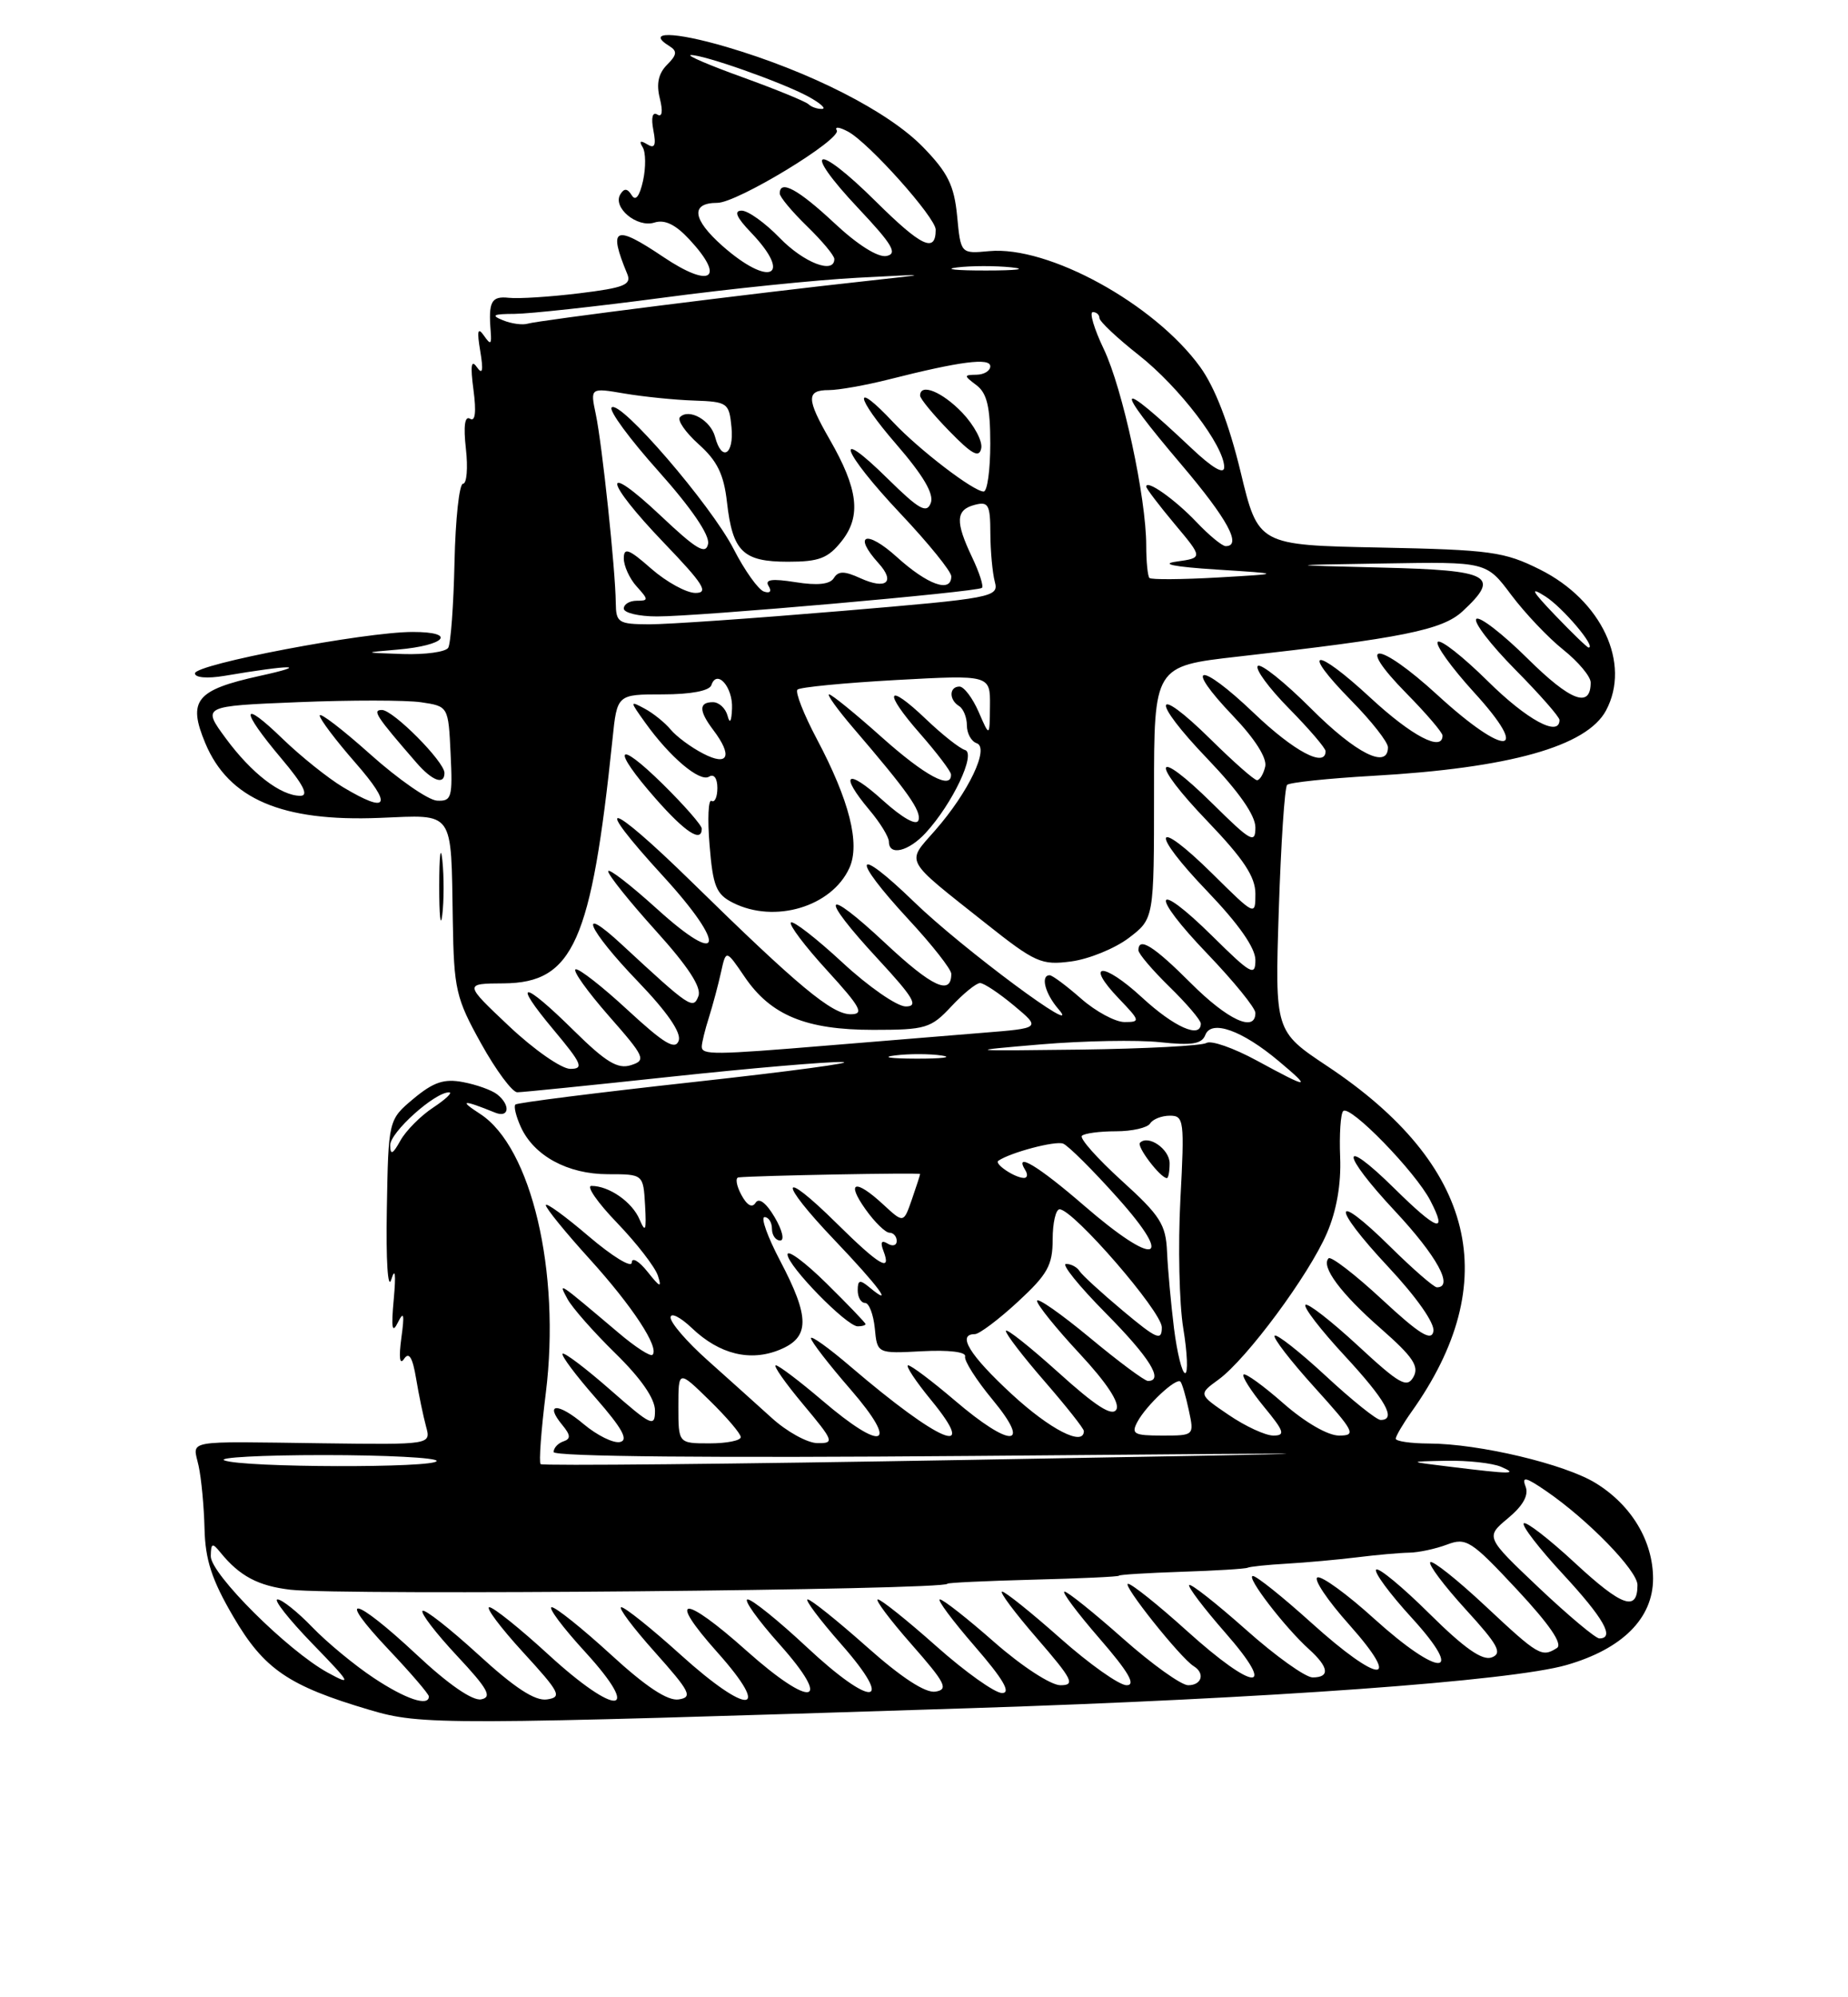 <?xml version="1.0" encoding="UTF-8" standalone="no"?>
<!DOCTYPE svg PUBLIC "-//W3C//DTD SVG 1.1//EN" "http://www.w3.org/Graphics/SVG/1.1/DTD/svg11.dtd" >
<svg xmlns="http://www.w3.org/2000/svg" xmlns:xlink="http://www.w3.org/1999/xlink" version="1.1" viewBox="0 0 237 256">
 <g >
 <path fill="currentColor"
d=" M 124.50 218.94 C 162.74 217.71 193.75 215.46 200.90 213.41 C 208.07 211.35 212.00 207.42 212.00 202.33 C 211.99 197.52 209.24 192.93 204.67 190.11 C 200.72 187.66 189.70 185.04 183.25 185.02 C 180.91 185.01 179.00 184.73 179.00 184.40 C 179.00 184.08 179.90 182.54 181.00 180.99 C 192.91 164.27 189.28 149.31 170.22 136.65 C 163.50 132.18 163.50 132.18 164.00 116.67 C 164.28 108.14 164.75 100.91 165.07 100.60 C 165.38 100.29 170.33 99.77 176.07 99.44 C 193.59 98.45 203.50 95.67 205.97 91.06 C 209.19 85.03 205.41 76.95 197.50 73.00 C 192.92 70.71 191.19 70.47 176.93 70.18 C 161.36 69.87 161.36 69.87 159.10 60.47 C 157.61 54.31 155.82 49.67 153.92 47.04 C 148.05 38.94 134.43 31.47 126.85 32.19 C 123.21 32.53 123.21 32.53 122.75 27.70 C 122.37 23.77 121.56 22.13 118.39 18.87 C 113.95 14.29 103.87 9.16 93.15 6.01 C 86.40 4.03 82.73 3.98 85.85 5.91 C 86.88 6.55 86.82 7.04 85.54 8.31 C 84.44 9.42 84.15 10.75 84.62 12.61 C 85.04 14.31 84.92 15.07 84.29 14.68 C 83.68 14.30 83.48 15.08 83.79 16.68 C 84.17 18.65 83.97 19.10 82.99 18.49 C 82.12 17.96 81.93 18.08 82.42 18.87 C 82.82 19.52 82.84 21.45 82.47 23.16 C 82.02 25.17 81.51 25.83 81.02 25.03 C 80.47 24.14 80.05 24.10 79.56 24.90 C 78.52 26.59 81.69 29.23 83.92 28.53 C 85.25 28.10 86.64 28.78 88.42 30.70 C 93.10 35.74 91.16 37.03 85.06 32.93 C 78.81 28.73 77.96 29.13 80.45 35.13 C 81.01 36.50 80.04 36.89 74.31 37.59 C 70.56 38.05 66.49 38.31 65.25 38.17 C 63.01 37.93 62.62 38.65 62.93 42.50 C 63.06 44.17 62.92 44.25 62.05 43.00 C 61.27 41.89 61.15 42.40 61.59 45.00 C 62.01 47.53 61.89 48.10 61.15 47.05 C 60.43 46.02 60.31 46.86 60.72 49.96 C 61.10 52.81 60.95 54.09 60.28 53.67 C 59.61 53.26 59.42 54.59 59.75 57.52 C 60.03 59.98 59.86 62.00 59.38 62.00 C 58.90 62.00 58.41 66.52 58.29 72.03 C 58.17 77.55 57.81 82.50 57.48 83.03 C 57.15 83.56 54.55 83.92 51.69 83.83 C 46.50 83.65 46.50 83.65 51.00 83.26 C 57.16 82.73 58.65 81.00 52.95 81.00 C 46.80 80.99 25.00 85.13 25.00 86.31 C 25.00 86.86 26.59 86.99 28.75 86.63 C 37.42 85.16 39.98 85.17 33.28 86.64 C 25.12 88.44 24.04 89.78 26.33 95.26 C 29.33 102.42 36.16 105.34 48.71 104.83 C 58.37 104.44 57.83 103.68 58.07 118.00 C 58.21 126.83 58.47 127.94 61.70 133.75 C 63.61 137.19 65.70 140.00 66.34 140.00 C 66.98 140.00 75.83 139.10 86.00 138.01 C 96.17 136.92 106.08 136.07 108.00 136.12 C 109.92 136.17 101.38 137.32 89.01 138.68 C 76.64 140.04 66.33 141.34 66.10 141.57 C 65.86 141.80 66.18 143.09 66.79 144.44 C 68.48 148.15 72.81 150.50 77.96 150.50 C 82.50 150.50 82.50 150.50 82.73 154.50 C 82.91 157.73 82.78 158.08 82.03 156.32 C 81.09 154.07 78.12 152.00 75.85 152.00 C 75.15 152.00 76.63 154.14 79.15 156.75 C 81.66 159.36 84.01 162.40 84.37 163.50 C 84.90 165.12 84.65 165.03 83.04 163.00 C 81.94 161.62 81.03 161.10 81.02 161.83 C 81.01 162.56 78.53 161.04 75.50 158.46 C 72.47 155.87 70.00 154.08 70.00 154.47 C 70.00 154.86 72.52 157.96 75.59 161.34 C 81.10 167.41 84.60 172.74 83.68 173.65 C 83.42 173.91 81.48 172.66 79.36 170.86 C 71.41 164.15 71.58 164.25 72.78 166.50 C 73.37 167.60 76.13 170.73 78.92 173.46 C 82.20 176.67 84.00 179.26 84.00 180.80 C 84.00 182.98 83.55 182.77 78.27 178.14 C 75.12 175.38 72.37 173.30 72.15 173.51 C 71.94 173.73 73.85 176.29 76.41 179.20 C 79.80 183.08 80.64 184.59 79.51 184.83 C 78.66 185.01 76.57 183.97 74.86 182.54 C 71.55 179.75 69.78 179.82 72.11 182.64 C 73.19 183.95 73.22 184.42 72.25 184.75 C 71.56 184.98 71.00 185.59 71.00 186.11 C 71.00 186.70 91.40 186.88 124.75 186.61 C 178.50 186.16 178.50 186.16 124.12 187.12 C 94.22 187.65 69.56 187.89 69.33 187.66 C 69.10 187.43 69.40 183.32 70.00 178.53 C 71.92 163.04 68.15 147.02 61.57 142.77 C 58.78 140.97 59.34 140.92 63.50 142.61 C 65.31 143.34 65.50 141.64 63.75 140.26 C 63.06 139.72 61.10 139.02 59.40 138.70 C 56.96 138.23 55.60 138.69 53.05 140.81 C 49.81 143.52 49.81 143.52 49.61 155.01 C 49.49 161.58 49.74 165.43 50.18 164.00 C 50.68 162.39 50.79 163.28 50.50 166.50 C 50.15 170.25 50.29 171.00 51.03 169.50 C 51.79 167.97 51.89 168.44 51.47 171.50 C 51.13 174.02 51.26 175.01 51.82 174.17 C 52.45 173.23 52.91 173.97 53.36 176.67 C 53.71 178.78 54.29 181.55 54.64 182.84 C 55.28 185.17 55.28 185.17 41.39 184.99 C 23.29 184.75 24.73 184.49 25.47 187.88 C 25.82 189.47 26.16 193.09 26.23 195.93 C 26.32 199.92 27.16 202.50 29.92 207.21 C 33.86 213.95 37.00 216.09 47.43 219.17 C 54.05 221.13 56.56 221.12 124.50 218.94 Z  M 56.73 110.27 C 56.51 108.20 56.33 109.65 56.33 113.50 C 56.32 117.35 56.50 119.05 56.72 117.27 C 56.94 115.50 56.95 112.35 56.73 110.27 Z  M 47.92 215.06 C 45.49 213.45 41.95 210.53 40.05 208.56 C 38.16 206.60 36.15 205.00 35.59 205.00 C 35.03 205.00 37.03 207.54 40.03 210.64 C 45.04 215.80 45.21 216.12 42.04 214.39 C 36.93 211.60 26.99 201.72 27.03 199.45 C 27.06 197.76 27.23 197.70 28.28 199.00 C 30.73 202.01 33.12 203.28 37.26 203.76 C 43.72 204.51 121.50 203.80 121.50 202.99 C 121.50 202.86 126.45 202.63 132.50 202.47 C 138.55 202.32 143.50 202.09 143.50 201.96 C 143.50 201.83 147.10 201.61 151.50 201.46 C 155.90 201.32 159.72 201.08 160.00 200.94 C 160.28 200.80 162.53 200.56 165.00 200.42 C 167.47 200.28 171.53 199.91 174.00 199.61 C 176.47 199.30 179.50 199.03 180.72 199.01 C 181.94 198.99 184.13 198.52 185.58 197.97 C 188.03 197.04 188.68 197.45 194.53 203.72 C 198.72 208.21 200.45 210.73 199.67 211.23 C 197.72 212.46 197.31 212.22 190.51 205.86 C 186.90 202.48 183.71 199.95 183.43 200.23 C 183.15 200.52 185.19 203.23 187.96 206.27 C 192.14 210.84 192.71 211.90 191.32 212.43 C 190.12 212.89 187.83 211.29 183.34 206.85 C 179.88 203.42 176.80 200.87 176.49 201.18 C 176.17 201.49 178.23 204.28 181.06 207.37 C 188.08 215.06 184.64 215.08 176.17 207.42 C 172.78 204.35 169.54 201.99 168.97 202.18 C 168.40 202.37 170.23 205.11 173.05 208.26 C 179.98 216.05 176.91 215.88 168.18 208.00 C 164.52 204.70 161.15 202.00 160.68 202.00 C 159.71 202.00 164.74 208.56 167.89 211.40 C 170.43 213.70 170.59 215.00 168.34 215.00 C 167.42 215.00 163.57 212.25 159.79 208.88 C 156.00 205.52 152.73 202.94 152.51 203.16 C 152.30 203.37 154.38 206.12 157.14 209.27 C 163.96 217.05 160.91 216.88 152.18 209.00 C 148.52 205.70 145.14 203.00 144.67 203.00 C 143.81 203.00 151.39 212.51 153.09 213.56 C 154.57 214.47 154.13 216.00 152.38 216.00 C 151.49 216.00 147.72 213.30 144.00 210.00 C 140.28 206.70 136.91 204.00 136.52 204.00 C 136.12 204.00 138.14 206.70 141.00 210.00 C 144.74 214.31 145.72 216.00 144.48 216.00 C 143.54 216.00 139.72 213.30 136.00 210.00 C 132.28 206.70 128.91 204.00 128.52 204.00 C 128.12 204.00 130.14 206.70 133.00 210.00 C 137.56 215.27 137.93 216.00 136.00 216.00 C 134.77 216.00 131.07 213.59 127.54 210.50 C 124.10 207.47 120.95 205.00 120.54 205.00 C 120.13 205.00 122.14 207.70 125.00 211.00 C 128.67 215.23 129.70 217.00 128.51 217.00 C 127.59 217.00 123.79 214.30 120.08 211.00 C 116.37 207.70 112.99 205.00 112.58 205.00 C 112.17 205.00 114.11 207.59 116.89 210.75 C 121.26 215.72 121.68 216.54 119.97 216.82 C 118.68 217.03 115.60 215.02 111.16 211.07 C 107.40 207.73 103.99 205.00 103.58 205.00 C 103.17 205.00 105.11 207.59 107.89 210.75 C 114.93 218.75 111.87 218.98 103.43 211.08 C 99.85 207.74 96.46 205.00 95.88 205.00 C 95.31 205.00 97.15 207.59 99.97 210.75 C 106.91 218.52 104.13 219.06 95.74 211.58 C 87.61 204.32 85.43 204.42 91.97 211.75 C 99.13 219.76 96.01 219.98 87.26 212.07 C 83.56 208.73 80.15 206.00 79.68 206.00 C 79.22 206.00 81.15 208.59 83.98 211.75 C 88.52 216.84 88.87 217.54 87.04 217.82 C 85.63 218.04 82.84 216.20 78.34 212.07 C 74.69 208.73 71.28 206.00 70.76 206.00 C 70.23 206.00 72.16 208.59 75.06 211.75 C 82.49 219.88 79.12 220.12 70.34 212.08 C 66.69 208.73 63.28 206.00 62.76 206.00 C 62.23 206.00 64.17 208.59 67.06 211.75 C 71.83 216.95 72.12 217.53 70.15 217.82 C 68.61 218.05 65.99 216.33 61.33 212.06 C 57.67 208.72 54.46 206.20 54.19 206.47 C 53.92 206.75 55.90 209.33 58.60 212.22 C 62.57 216.46 63.16 217.53 61.71 217.81 C 60.60 218.03 57.46 215.86 53.43 212.08 C 45.35 204.53 42.90 204.09 49.85 211.44 C 52.68 214.43 55.00 217.13 55.00 217.44 C 55.00 218.78 52.01 217.78 47.92 215.06 Z  M 197.36 203.51 C 190.50 197.01 190.50 197.01 193.39 194.60 C 195.33 192.99 196.08 191.64 195.65 190.53 C 195.14 189.20 195.66 189.31 198.26 191.09 C 203.64 194.77 210.00 201.31 210.00 203.15 C 210.00 206.61 208.03 205.92 202.04 200.38 C 198.69 197.27 195.70 194.96 195.42 195.25 C 195.13 195.54 197.39 198.47 200.45 201.77 C 205.68 207.42 207.14 210.00 205.11 210.00 C 204.63 210.00 201.14 207.08 197.36 203.51 Z  M 186.00 188.00 C 180.50 187.33 180.50 187.33 185.50 187.23 C 188.25 187.18 191.40 187.53 192.50 188.00 C 194.75 188.97 193.91 188.97 186.00 188.00 Z  M 28.78 187.18 C 27.83 186.81 33.57 186.50 41.53 186.50 C 49.49 186.50 56.00 186.84 56.00 187.25 C 56.00 188.18 31.15 188.12 28.78 187.18 Z  M 87.00 180.30 C 87.00 175.59 87.00 175.59 91.00 179.50 C 93.20 181.65 95.00 183.76 95.00 184.20 C 95.00 184.64 93.20 185.00 91.00 185.00 C 87.00 185.00 87.00 185.00 87.00 180.30 Z  M 98.95 181.72 C 96.99 179.95 93.28 176.61 90.70 174.31 C 88.11 172.00 86.00 169.56 86.00 168.87 C 86.00 168.19 87.24 168.80 88.75 170.24 C 92.27 173.59 96.23 174.56 100.02 172.99 C 103.87 171.40 103.88 168.87 100.05 161.60 C 98.43 158.52 97.53 156.00 98.05 156.00 C 98.57 156.00 99.00 156.68 99.00 157.50 C 99.00 158.32 99.48 159.00 100.06 159.00 C 100.64 159.00 100.33 157.67 99.35 156.02 C 98.27 154.18 97.33 153.47 96.90 154.16 C 96.46 154.87 95.80 154.50 95.07 153.14 C 94.44 151.96 94.28 150.96 94.71 150.91 C 96.85 150.68 118.00 150.28 118.00 150.48 C 118.00 150.60 117.52 152.07 116.94 153.75 C 115.88 156.79 115.88 156.79 113.29 154.40 C 109.70 151.07 108.44 151.40 111.00 155.00 C 112.17 156.65 113.56 158.00 114.07 158.00 C 114.58 158.00 115.00 158.48 115.00 159.06 C 115.00 159.64 114.47 159.79 113.83 159.39 C 113.04 158.91 112.87 159.22 113.30 160.34 C 114.38 163.16 112.78 162.21 107.31 156.81 C 99.96 149.55 99.72 151.29 107.01 158.93 C 112.67 164.86 114.80 167.74 111.50 165.00 C 110.27 163.98 110.00 164.05 110.00 165.38 C 110.00 166.27 110.42 167.00 110.94 167.00 C 111.45 167.00 112.01 168.46 112.19 170.25 C 112.50 173.50 112.50 173.50 118.27 173.19 C 121.67 173.01 123.93 173.28 123.77 173.86 C 123.62 174.39 125.21 176.89 127.30 179.41 C 132.40 185.57 129.61 185.62 122.45 179.50 C 119.55 177.03 116.86 175.00 116.47 175.00 C 116.08 175.00 117.42 177.03 119.45 179.50 C 125.66 187.08 120.49 184.91 109.08 175.16 C 106.29 172.77 104.00 171.13 104.00 171.52 C 104.00 171.91 106.29 174.88 109.10 178.11 C 115.41 185.40 113.29 186.20 105.45 179.50 C 102.55 177.03 99.87 175.00 99.50 175.00 C 99.12 175.00 100.70 177.25 103.00 180.00 C 106.94 184.71 107.05 185.00 104.84 184.97 C 103.55 184.96 100.90 183.50 98.95 181.72 Z  M 111.00 169.71 C 111.00 169.55 108.75 167.21 106.00 164.50 C 103.25 161.79 101.00 160.12 101.00 160.79 C 101.00 162.24 108.58 170.00 110.00 170.00 C 110.55 170.00 111.00 169.87 111.00 169.71 Z  M 129.75 178.69 C 124.34 173.69 122.68 171.00 125.02 171.00 C 125.58 171.00 128.06 169.14 130.52 166.87 C 134.34 163.35 135.00 162.18 135.00 158.87 C 135.00 156.74 135.40 155.00 135.89 155.00 C 137.63 155.00 149.00 168.11 149.00 170.13 C 149.00 171.92 148.36 171.65 144.00 168.00 C 141.25 165.70 138.75 163.41 138.44 162.91 C 138.13 162.41 137.36 162.00 136.72 162.00 C 136.08 162.00 138.36 164.82 141.78 168.28 C 147.43 173.98 149.31 177.00 147.22 177.00 C 146.79 177.00 143.41 174.49 139.72 171.42 C 136.02 168.36 133.00 166.25 133.00 166.74 C 133.00 167.23 135.45 170.27 138.45 173.49 C 141.94 177.24 143.64 179.82 143.17 180.66 C 142.64 181.60 140.55 180.26 135.72 175.90 C 132.02 172.57 129.00 170.18 129.00 170.59 C 129.00 171.01 131.25 173.93 134.00 177.09 C 136.75 180.26 139.00 183.10 139.00 183.42 C 139.00 185.45 134.67 183.23 129.75 178.69 Z  M 145.87 182.24 C 147.01 180.11 150.86 176.52 151.39 177.09 C 151.60 177.32 152.08 178.96 152.46 180.75 C 153.16 184.00 153.16 184.00 149.04 184.00 C 145.43 184.00 145.04 183.79 145.87 182.24 Z  M 157.57 181.35 C 153.68 178.71 153.68 178.71 156.29 176.81 C 159.89 174.18 167.86 163.43 170.17 158.06 C 171.41 155.20 172.01 151.75 171.87 148.32 C 171.75 145.40 171.93 142.74 172.26 142.41 C 173.12 141.55 181.53 150.19 183.44 153.89 C 185.69 158.23 184.35 157.77 178.81 152.31 C 171.78 145.39 171.89 147.74 178.94 155.27 C 184.27 160.98 186.48 165.00 184.28 165.00 C 183.89 165.00 181.20 162.66 178.31 159.81 C 170.86 152.46 170.64 154.47 178.02 162.36 C 181.67 166.26 184.03 169.62 183.83 170.64 C 183.58 171.96 182.06 171.03 177.22 166.54 C 173.77 163.34 170.69 160.98 170.39 161.28 C 169.36 162.31 171.96 165.81 177.10 170.30 C 181.20 173.90 182.03 175.12 181.27 176.49 C 180.44 177.96 179.50 177.43 174.13 172.46 C 170.72 169.31 167.70 166.96 167.42 167.25 C 167.13 167.54 169.39 170.47 172.45 173.77 C 177.73 179.47 179.14 182.00 177.06 182.00 C 176.54 182.00 173.37 179.46 170.03 176.36 C 166.68 173.26 163.73 170.94 163.47 171.20 C 163.21 171.45 165.52 174.44 168.59 177.83 C 173.73 183.52 173.98 184.00 171.72 184.00 C 170.29 184.00 167.36 182.30 164.60 179.88 C 162.02 177.61 159.72 175.95 159.48 176.18 C 159.25 176.42 160.43 178.27 162.10 180.31 C 164.70 183.46 164.88 184.00 163.30 184.00 C 162.29 184.00 159.71 182.81 157.57 181.35 Z  M 150.56 170.25 C 150.17 167.09 149.77 162.69 149.67 160.47 C 149.52 156.94 148.81 155.82 143.83 151.31 C 140.72 148.48 138.43 145.91 138.75 145.58 C 139.07 145.26 141.03 145.00 143.11 145.00 C 145.18 145.00 147.16 144.55 147.50 144.00 C 147.84 143.45 148.98 143.00 150.04 143.00 C 151.84 143.00 151.92 143.62 151.38 153.75 C 151.07 159.66 151.23 167.09 151.75 170.25 C 152.27 173.41 152.38 176.00 151.99 176.00 C 151.60 176.00 150.96 173.41 150.56 170.25 Z  M 150.00 149.11 C 150.00 147.29 147.27 145.40 146.20 146.47 C 145.73 146.94 148.83 151.00 149.65 151.00 C 149.84 151.00 150.00 150.15 150.00 149.11 Z  M 139.00 154.50 C 133.16 149.45 129.98 147.53 131.50 150.00 C 131.84 150.55 131.75 150.99 131.31 150.98 C 130.14 150.96 127.47 149.17 128.03 148.78 C 129.57 147.72 135.33 146.19 136.34 146.58 C 136.99 146.83 140.13 149.95 143.32 153.52 C 150.78 161.85 148.18 162.45 139.00 154.50 Z  M 50.04 146.80 C 50.00 145.16 55.75 139.99 57.59 140.01 C 58.09 140.01 57.18 140.88 55.57 141.95 C 53.95 143.01 52.06 144.92 51.35 146.19 C 50.37 147.96 50.06 148.10 50.04 146.80 Z  M 161.15 135.92 C 158.20 134.32 155.31 133.31 154.72 133.68 C 154.12 134.04 146.86 134.42 138.57 134.53 C 123.75 134.71 123.66 134.70 133.50 133.86 C 139.00 133.40 145.86 133.27 148.75 133.58 C 152.86 134.02 154.13 133.82 154.58 132.65 C 155.35 130.65 159.30 132.06 164.00 136.01 C 168.30 139.62 167.94 139.61 161.15 135.92 Z  M 65.30 131.54 C 59.50 126.07 59.50 126.07 64.60 126.04 C 73.52 125.97 75.84 120.76 78.55 94.75 C 79.14 89.00 79.14 89.00 84.99 89.00 C 88.58 89.00 90.98 88.55 91.23 87.82 C 91.93 85.71 94.00 88.05 93.88 90.81 C 93.81 92.50 93.60 92.85 93.31 91.75 C 93.06 90.79 92.21 90.00 91.43 90.00 C 89.60 90.00 89.62 91.11 91.47 93.56 C 94.00 96.90 93.41 98.27 90.18 96.59 C 88.62 95.79 86.75 94.40 86.01 93.51 C 85.27 92.62 83.77 91.41 82.68 90.83 C 80.75 89.79 80.75 89.84 82.75 92.63 C 85.91 97.05 89.74 100.28 90.93 99.55 C 91.56 99.15 92.00 99.75 92.00 101.00 C 92.00 102.16 91.66 102.91 91.25 102.65 C 90.84 102.40 90.72 104.95 91.00 108.32 C 91.43 113.61 91.84 114.62 94.00 115.71 C 99.35 118.41 106.67 116.22 108.93 111.25 C 110.34 108.16 108.94 102.62 104.76 94.73 C 103.08 91.56 101.96 88.71 102.27 88.39 C 102.59 88.08 108.28 87.53 114.92 87.16 C 127.00 86.50 127.00 86.50 126.96 90.50 C 126.92 94.50 126.92 94.50 125.51 91.25 C 124.73 89.46 123.62 88.00 123.05 88.00 C 121.72 88.00 121.68 89.69 123.00 90.50 C 123.55 90.84 124.00 91.95 124.00 92.98 C 124.00 94.00 124.56 95.02 125.25 95.26 C 126.94 95.83 124.22 101.54 119.92 106.44 C 116.20 110.68 115.78 109.92 126.38 118.32 C 132.77 123.39 133.55 123.74 137.38 123.23 C 139.64 122.93 142.96 121.58 144.75 120.23 C 148.00 117.76 148.00 117.76 148.00 101.57 C 148.00 85.38 148.00 85.38 158.75 84.16 C 179.87 81.78 184.97 80.75 187.56 78.36 C 192.49 73.79 191.20 73.09 177.25 72.75 C 164.50 72.43 164.50 72.43 177.56 72.22 C 190.63 72.00 190.63 72.00 193.81 76.25 C 195.57 78.59 198.57 81.76 200.50 83.29 C 202.42 84.83 204.00 86.71 204.00 87.48 C 204.00 90.84 201.42 89.86 195.93 84.43 C 192.70 81.23 189.73 78.94 189.33 79.33 C 188.94 79.73 191.18 82.64 194.31 85.81 C 197.44 88.97 200.00 91.88 200.00 92.28 C 200.00 94.53 195.83 92.28 190.81 87.31 C 187.64 84.18 184.76 81.91 184.39 82.27 C 184.03 82.63 186.12 85.53 189.02 88.72 C 196.48 96.87 193.14 97.14 184.36 89.09 C 176.73 82.10 173.55 81.95 180.40 88.90 C 182.93 91.47 185.00 93.89 185.00 94.28 C 185.00 96.41 181.07 94.35 175.77 89.45 C 168.57 82.78 166.67 83.06 173.31 89.81 C 175.89 92.43 178.00 95.12 178.00 95.78 C 178.00 98.64 173.90 96.58 168.16 90.84 C 164.77 87.45 161.68 84.98 161.31 85.36 C 160.93 85.74 162.73 88.19 165.31 90.81 C 167.89 93.43 170.00 95.89 170.00 96.28 C 170.00 98.46 165.96 96.32 160.79 91.38 C 153.78 84.69 151.67 85.00 158.14 91.77 C 160.93 94.68 162.51 97.17 162.26 98.25 C 162.04 99.21 161.56 100.00 161.21 100.00 C 160.85 100.00 158.20 97.66 155.31 94.81 C 147.86 87.46 147.49 89.60 154.88 97.29 C 158.87 101.46 161.00 104.50 161.00 106.05 C 161.00 108.19 160.44 107.88 155.52 103.02 C 147.92 95.52 147.36 97.47 154.88 105.29 C 159.48 110.09 161.00 112.38 161.00 114.55 C 161.00 117.42 160.97 117.41 155.52 112.02 C 147.92 104.52 147.36 106.47 154.88 114.29 C 158.87 118.46 161.00 121.50 161.00 123.05 C 161.00 125.19 160.44 124.88 155.52 120.02 C 147.92 112.52 147.36 114.47 154.88 122.29 C 158.24 125.80 161.00 129.19 161.00 129.83 C 161.00 132.38 157.46 130.75 152.71 126.00 C 147.96 121.25 146.00 120.02 146.00 121.80 C 146.00 122.24 147.80 124.35 150.00 126.50 C 152.20 128.65 154.00 130.76 154.00 131.20 C 154.00 133.17 150.58 131.65 146.46 127.85 C 141.43 123.22 139.04 123.35 143.51 128.01 C 146.23 130.85 146.27 131.00 144.22 131.00 C 143.04 131.00 140.53 129.65 138.65 128.00 C 136.77 126.35 134.96 125.00 134.62 125.00 C 133.41 125.00 134.03 127.37 135.75 129.35 C 139.19 133.29 123.38 121.56 117.25 115.62 C 109.53 108.14 109.00 109.72 116.50 117.83 C 119.53 121.09 122.00 124.24 122.00 124.82 C 122.00 127.65 119.55 126.51 113.56 120.91 C 105.53 113.40 104.94 114.66 112.61 122.94 C 117.19 127.89 117.84 129.00 116.16 129.00 C 115.04 129.00 111.37 126.46 108.03 123.36 C 104.68 120.26 101.71 117.96 101.43 118.24 C 101.15 118.52 103.23 121.28 106.06 124.37 C 110.40 129.12 110.87 130.00 109.10 130.00 C 106.68 130.00 102.37 126.42 88.75 113.08 C 77.93 102.49 75.62 102.02 85.08 112.34 C 93.27 121.29 92.70 124.15 84.25 116.49 C 80.81 113.38 78.00 111.21 78.00 111.68 C 78.00 112.15 80.74 115.57 84.10 119.29 C 88.25 123.88 90.00 126.56 89.57 127.67 C 88.90 129.44 88.48 129.15 79.75 121.07 C 73.85 115.60 75.38 119.12 81.80 125.79 C 85.57 129.71 87.40 132.36 87.04 133.39 C 86.60 134.63 85.16 133.76 80.52 129.48 C 77.25 126.45 74.23 124.10 73.82 124.24 C 73.40 124.38 75.31 127.05 78.05 130.18 C 82.72 135.49 82.90 135.90 80.90 136.53 C 79.22 137.06 77.69 136.13 73.60 132.10 C 67.00 125.58 65.58 125.53 71.00 132.00 C 74.63 136.34 74.92 137.00 73.14 137.00 C 72.01 137.00 68.48 134.54 65.30 131.54 Z  M 118.72 106.75 C 122.16 103.01 125.21 96.56 123.76 96.13 C 123.07 95.93 120.82 94.15 118.77 92.19 C 113.69 87.34 113.18 88.55 118.00 94.04 C 120.15 96.49 121.93 98.84 121.96 99.25 C 122.07 101.29 118.65 99.46 113.09 94.50 C 109.70 91.47 106.66 89.00 106.33 89.00 C 106.01 89.00 107.38 90.91 109.38 93.25 C 116.45 101.49 118.18 103.95 117.79 105.14 C 117.54 105.87 115.73 104.85 113.19 102.56 C 108.58 98.39 107.57 99.14 111.50 103.82 C 112.88 105.45 114.00 107.29 114.00 107.89 C 114.00 109.75 116.53 109.13 118.72 106.75 Z  M 90.00 106.21 C 90.00 105.78 87.75 103.21 85.00 100.50 C 78.98 94.58 78.36 95.85 84.08 102.36 C 87.90 106.70 90.00 108.06 90.00 106.21 Z  M 114.77 135.28 C 116.57 135.05 119.27 135.06 120.77 135.29 C 122.27 135.51 120.80 135.70 117.50 135.69 C 114.20 135.68 112.97 135.50 114.77 135.28 Z  M 90.00 134.15 C 90.00 133.68 90.41 131.99 90.92 130.40 C 91.42 128.80 92.12 126.20 92.47 124.60 C 93.11 121.70 93.11 121.70 95.50 125.21 C 98.85 130.14 103.37 132.00 112.00 132.00 C 118.71 132.00 119.39 131.80 122.00 129.00 C 123.54 127.35 125.20 126.00 125.69 126.00 C 126.18 126.00 128.13 127.30 130.04 128.89 C 133.50 131.78 133.50 131.78 126.00 132.38 C 121.88 132.71 113.02 133.44 106.33 133.99 C 91.52 135.22 90.00 135.23 90.00 134.15 Z  M 44.00 100.90 C 42.08 99.75 38.59 96.96 36.25 94.70 C 30.86 89.48 30.75 90.89 36.06 97.19 C 38.91 100.56 39.64 102.00 38.52 102.00 C 36.00 102.00 32.26 99.12 28.96 94.64 C 25.91 90.50 25.91 90.50 38.21 90.00 C 44.97 89.72 52.08 89.73 54.00 90.01 C 57.50 90.53 57.50 90.53 57.79 96.63 C 58.06 102.24 57.92 102.72 56.04 102.62 C 54.91 102.55 51.07 99.88 47.50 96.69 C 43.92 93.49 41.00 91.25 41.00 91.71 C 41.00 92.16 43.06 94.89 45.58 97.77 C 50.40 103.28 49.84 104.39 44.00 100.90 Z  M 57.00 99.07 C 57.00 97.62 50.42 91.00 48.98 91.00 C 47.71 91.00 48.20 91.76 53.40 97.75 C 55.43 100.09 57.00 100.67 57.00 99.07 Z  M 199.45 78.87 C 196.42 75.71 196.13 75.14 198.18 76.44 C 200.42 77.86 204.77 83.00 203.73 83.00 C 203.55 83.00 201.63 81.14 199.45 78.87 Z  M 78.97 77.25 C 78.93 73.06 77.22 56.94 76.41 53.10 C 75.69 49.69 75.69 49.69 80.09 50.44 C 82.52 50.85 86.53 51.26 89.00 51.34 C 93.31 51.49 93.51 51.64 93.81 54.75 C 94.15 58.28 92.56 59.24 91.71 56.01 C 91.15 53.87 88.37 52.30 87.21 53.46 C 86.82 53.85 87.90 55.41 89.60 56.94 C 91.98 59.06 92.83 60.80 93.23 64.35 C 93.95 70.70 95.27 72.00 101.05 72.00 C 105.07 72.00 106.20 71.56 107.97 69.32 C 110.47 66.13 110.06 62.68 106.40 56.32 C 103.41 51.12 103.39 50.00 106.29 50.00 C 107.55 50.00 111.04 49.38 114.04 48.62 C 123.16 46.31 127.00 45.82 127.00 46.95 C 127.00 47.53 126.21 48.01 125.25 48.03 C 123.58 48.06 123.58 48.13 125.25 49.39 C 126.58 50.40 127.00 52.19 127.00 56.86 C 127.00 60.24 126.62 63.00 126.15 63.00 C 124.86 63.00 117.87 57.65 114.56 54.13 C 109.36 48.58 109.63 50.81 114.91 56.90 C 118.41 60.94 119.81 63.32 119.37 64.47 C 118.84 65.86 117.87 65.31 113.86 61.37 C 106.65 54.26 107.97 57.87 115.50 65.85 C 119.08 69.64 122.00 73.25 122.00 73.87 C 122.00 76.05 118.97 74.97 115.00 71.38 C 111.12 67.87 109.32 68.48 112.66 72.18 C 114.87 74.61 113.66 75.62 110.34 74.11 C 108.28 73.17 107.51 73.17 106.94 74.09 C 106.45 74.90 104.83 75.07 102.03 74.62 C 98.99 74.14 98.05 74.27 98.57 75.11 C 98.99 75.80 98.76 76.09 97.97 75.82 C 97.26 75.59 95.50 73.13 94.08 70.36 C 91.16 64.69 79.50 51.16 78.44 52.23 C 78.06 52.61 80.77 56.29 84.46 60.41 C 88.65 65.10 91.03 68.58 90.81 69.70 C 90.52 71.15 89.33 70.44 84.73 66.10 C 77.07 58.89 77.40 61.50 85.16 69.59 C 90.22 74.86 90.94 76.00 89.19 76.00 C 88.03 76.00 85.48 74.60 83.53 72.90 C 80.65 70.36 80.00 70.12 80.00 71.57 C 80.00 72.54 80.74 74.17 81.65 75.17 C 83.19 76.87 83.19 77.00 81.65 77.00 C 80.74 77.00 80.00 77.45 80.00 78.00 C 80.00 78.55 81.91 79.01 84.25 79.01 C 89.43 79.03 125.33 75.87 125.93 75.35 C 126.17 75.14 125.60 73.39 124.68 71.45 C 122.49 66.86 122.56 65.35 125.00 64.71 C 126.76 64.25 127.00 64.68 127.01 68.34 C 127.02 70.63 127.28 73.43 127.58 74.56 C 128.11 76.54 127.45 76.67 107.82 78.32 C 96.64 79.26 85.59 80.03 83.25 80.02 C 79.29 80.00 79.00 79.81 78.97 77.25 Z  M 123.41 52.90 C 120.83 50.21 118.00 49.06 118.00 50.71 C 118.00 51.10 119.69 53.15 121.75 55.26 C 124.66 58.25 125.58 58.74 125.84 57.46 C 126.03 56.55 124.93 54.50 123.41 52.90 Z  M 147.41 74.08 C 147.19 73.85 147.00 71.99 147.00 69.94 C 147.00 63.79 143.98 49.82 141.56 44.75 C 140.31 42.14 139.68 40.00 140.15 40.00 C 140.62 40.00 141.00 40.35 141.00 40.77 C 141.00 41.19 143.27 43.33 146.05 45.52 C 151.25 49.61 157.00 57.15 157.00 59.88 C 157.00 60.87 155.50 60.00 152.75 57.40 C 143.09 48.28 142.62 49.09 151.50 59.54 C 157.43 66.52 159.32 70.00 157.19 70.00 C 156.74 70.00 155.05 68.61 153.44 66.91 C 150.66 63.99 147.00 61.41 147.00 62.37 C 147.00 62.61 148.64 64.77 150.64 67.16 C 154.28 71.50 154.28 71.50 150.89 71.98 C 148.72 72.28 150.55 72.65 156.00 73.00 C 164.50 73.54 164.50 73.54 156.16 74.02 C 151.58 74.28 147.64 74.31 147.41 74.08 Z  M 64.50 41.05 C 62.92 40.41 63.23 40.24 66.00 40.23 C 67.92 40.22 76.47 39.29 85.00 38.16 C 93.53 37.02 104.78 35.87 110.00 35.60 C 119.50 35.10 119.50 35.10 111.00 36.03 C 96.99 37.55 68.98 41.08 67.70 41.48 C 67.04 41.69 65.60 41.50 64.50 41.05 Z  M 92.65 31.52 C 88.78 28.09 88.53 26.00 92.00 26.00 C 94.55 26.00 108.01 17.82 107.31 16.70 C 107.01 16.20 107.66 16.28 108.76 16.87 C 111.43 18.30 120.00 27.89 120.00 29.44 C 120.00 32.48 118.18 31.62 112.33 25.83 C 104.55 18.12 102.69 18.86 110.09 26.71 C 114.46 31.35 115.15 32.52 113.69 32.81 C 112.60 33.03 109.96 31.37 106.99 28.58 C 102.36 24.26 100.00 22.98 100.00 24.80 C 100.00 25.25 101.58 27.13 103.50 29.00 C 105.42 30.87 107.00 32.75 107.00 33.20 C 107.00 35.19 103.09 33.68 100.00 30.50 C 98.13 28.57 95.94 27.00 95.12 27.00 C 94.08 27.00 94.44 27.85 96.31 29.80 C 101.74 35.47 98.72 36.88 92.65 31.52 Z  M 122.73 34.28 C 124.50 34.06 127.65 34.05 129.73 34.27 C 131.80 34.49 130.35 34.67 126.50 34.67 C 122.65 34.68 120.95 34.50 122.73 34.28 Z  M 103.70 13.37 C 103.35 13.02 99.56 11.47 95.28 9.92 C 91.00 8.38 87.99 7.09 88.59 7.06 C 90.17 6.98 100.25 10.54 103.63 12.36 C 105.21 13.22 106.01 13.94 105.42 13.96 C 104.82 13.98 104.05 13.71 103.70 13.37 Z "/>
</g>
</svg>